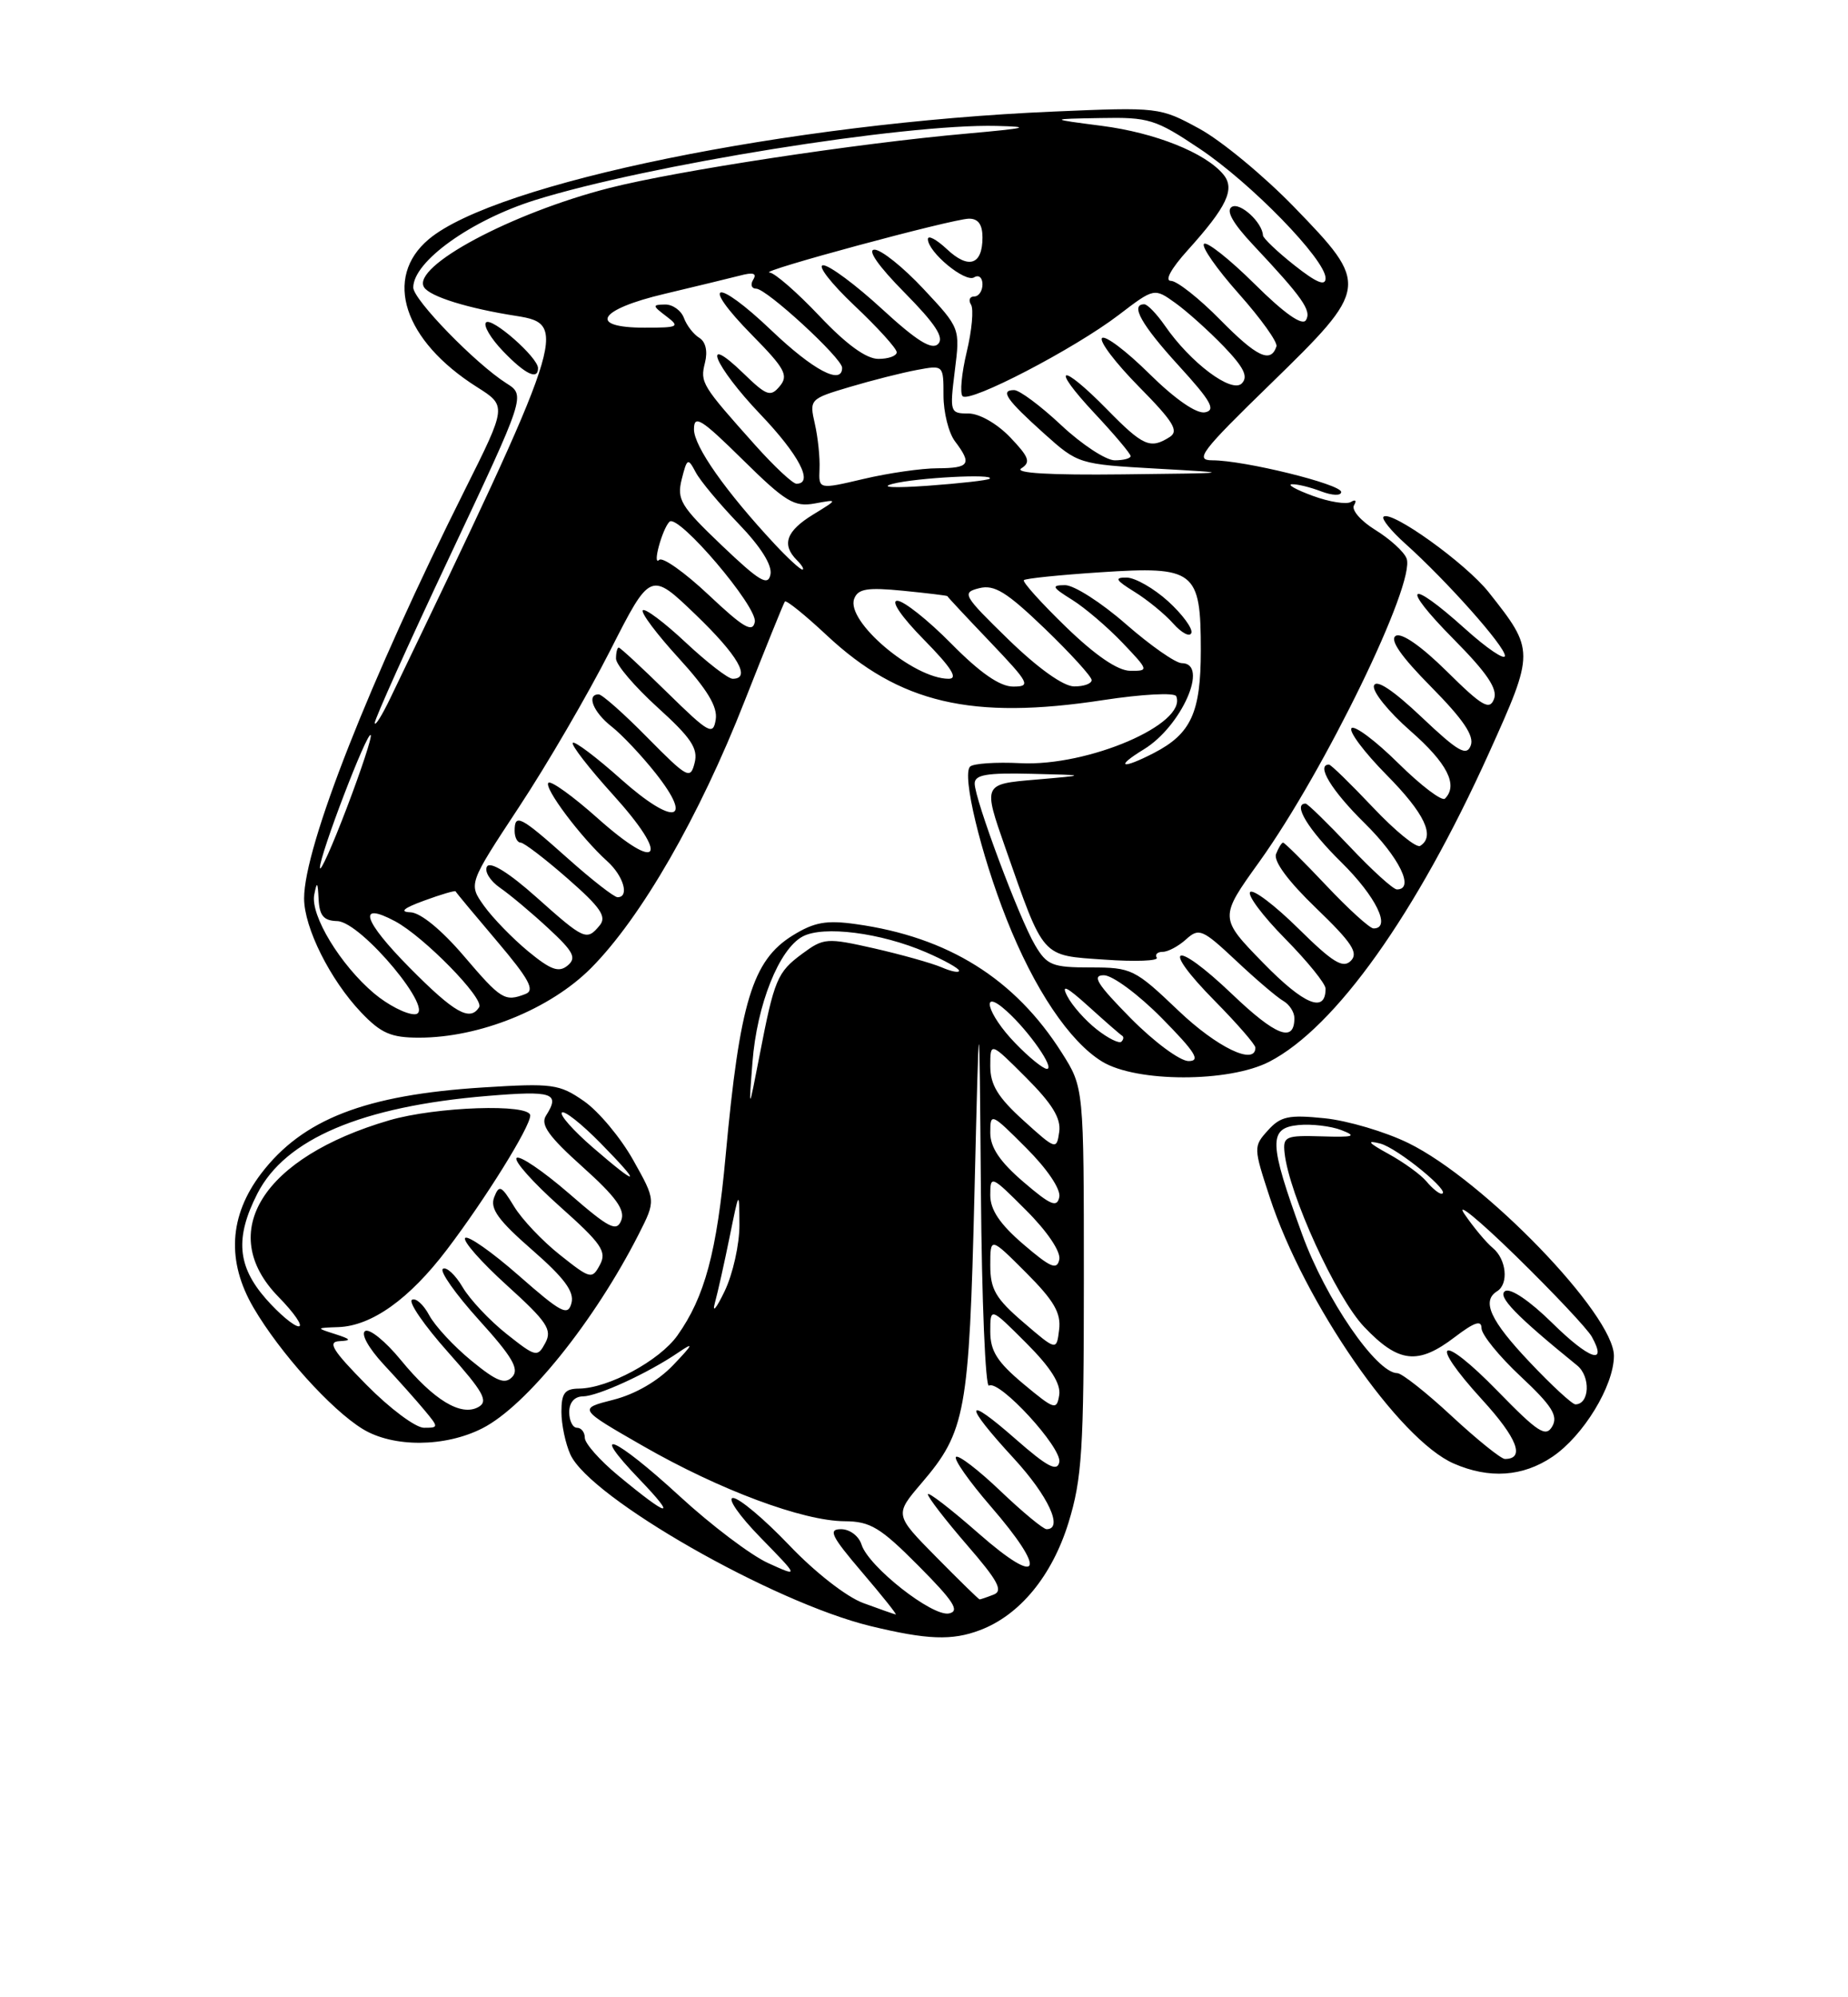 <?xml version="1.0" encoding="UTF-8" standalone="no"?>
<!DOCTYPE svg PUBLIC "-//W3C//DTD SVG 1.1//EN" "http://www.w3.org/Graphics/SVG/1.1/DTD/svg11.dtd" >
<svg xmlns="http://www.w3.org/2000/svg" xmlns:xlink="http://www.w3.org/1999/xlink" version="1.1" viewBox="0 0 237 256">
 <g >
 <path fill="currentColor"
d=" M 125.68 208.94 C 130.78 207.02 134.92 201.99 137.03 195.17 C 138.76 189.55 139.00 185.84 139.00 164.09 C 139.00 139.39 139.00 139.39 136.17 134.93 C 130.16 125.45 121.60 120.10 109.79 118.45 C 105.98 117.91 104.43 118.19 101.66 119.90 C 96.50 123.09 94.87 128.43 93.06 148.13 C 91.93 160.50 90.38 166.25 86.87 171.18 C 84.57 174.41 78.01 177.94 74.25 177.98 C 72.43 178.00 72.00 178.56 72.00 180.95 C 72.00 182.58 72.52 185.04 73.15 186.43 C 75.69 192.00 99.12 205.38 111.65 208.42 C 118.92 210.18 122.09 210.30 125.68 208.94 Z  M 199.09 186.72 C 203.05 184.05 206.96 177.65 206.98 173.80 C 207.02 168.53 190.35 151.27 180.62 146.51 C 177.66 145.06 172.82 143.63 169.87 143.33 C 165.27 142.86 164.23 143.08 162.61 144.88 C 160.74 146.94 160.75 147.09 162.84 153.46 C 167.28 167.00 179.41 184.53 186.45 187.59 C 190.99 189.57 195.30 189.28 199.09 186.72 Z  M 61.88 183.06 C 67.51 180.19 76.23 169.36 81.92 158.18 C 84.11 153.86 84.11 153.86 81.20 148.68 C 79.60 145.83 76.77 142.44 74.90 141.14 C 71.73 138.94 70.87 138.82 61.96 139.38 C 46.84 140.33 38.81 143.45 33.49 150.42 C 29.37 155.83 29.04 161.69 32.53 167.64 C 35.91 173.40 42.44 180.66 46.50 183.15 C 50.41 185.55 57.08 185.51 61.88 183.06 Z  M 162.79 136.08 C 171.27 131.70 181.61 117.18 190.94 96.55 C 196.83 83.50 196.83 83.37 190.93 75.92 C 187.99 72.20 178.36 65.30 177.43 66.24 C 177.16 66.51 178.41 68.06 180.22 69.68 C 185.56 74.47 193.00 82.83 193.00 84.05 C 193.00 84.67 190.70 83.12 187.89 80.59 C 180.55 73.99 179.50 74.93 186.42 81.92 C 190.72 86.26 192.10 88.31 191.60 89.60 C 191.03 91.08 190.08 90.53 185.56 86.06 C 182.26 82.80 179.73 81.05 179.00 81.50 C 178.19 82.00 179.68 84.14 183.54 88.04 C 187.65 92.20 189.09 94.32 188.62 95.55 C 188.08 96.97 187.00 96.35 182.31 91.91 C 178.64 88.44 176.49 87.02 176.21 87.88 C 175.96 88.61 178.07 91.22 180.88 93.68 C 185.60 97.81 187.04 100.63 185.31 102.36 C 184.93 102.74 182.24 100.70 179.33 97.83 C 176.43 94.96 173.73 92.94 173.33 93.33 C 172.94 93.73 174.95 96.41 177.81 99.31 C 182.72 104.27 184.10 107.20 182.13 108.42 C 181.65 108.72 178.92 106.50 176.07 103.48 C 173.22 100.47 170.69 98.00 170.44 98.00 C 168.74 98.00 170.76 101.33 175.00 105.50 C 179.47 109.90 181.47 114.00 179.15 114.00 C 178.67 114.00 175.95 111.53 173.09 108.50 C 170.23 105.48 167.69 103.00 167.44 103.00 C 165.74 103.00 167.76 106.33 172.00 110.50 C 176.47 114.90 178.47 119.00 176.15 119.00 C 175.67 119.00 172.95 116.53 170.09 113.50 C 167.23 110.47 164.74 108.00 164.55 108.00 C 164.37 108.00 163.96 108.66 163.65 109.46 C 163.30 110.38 165.22 112.97 168.80 116.41 C 173.38 120.82 174.25 122.14 173.24 123.15 C 172.23 124.17 170.92 123.36 166.52 119.02 C 163.51 116.05 160.73 113.94 160.33 114.33 C 159.94 114.73 161.95 117.41 164.81 120.31 C 167.66 123.20 170.00 126.08 170.00 126.72 C 170.00 129.92 167.26 128.80 162.04 123.46 C 156.35 117.63 156.35 117.63 161.51 110.45 C 169.91 98.73 181.59 74.70 180.39 71.58 C 180.07 70.73 178.27 69.09 176.39 67.93 C 174.52 66.78 173.28 65.35 173.65 64.76 C 174.01 64.17 173.84 63.98 173.27 64.33 C 172.70 64.69 170.49 64.34 168.37 63.56 C 166.24 62.78 165.03 62.11 165.68 62.07 C 166.34 62.03 168.02 62.44 169.43 62.98 C 170.88 63.53 172.00 63.56 172.00 63.06 C 172.00 62.06 159.56 59.00 155.49 59.00 C 153.17 59.00 154.03 57.87 162.94 49.21 C 175.62 36.86 175.67 36.54 165.97 26.54 C 162.10 22.55 156.63 18.03 153.82 16.50 C 148.75 13.74 148.60 13.72 135.10 14.30 C 101.31 15.74 63.56 23.45 54.98 30.67 C 49.12 35.60 51.76 43.66 61.17 49.61 C 65.00 52.03 65.00 52.03 59.63 62.76 C 47.42 87.15 39.00 108.53 39.00 115.15 C 39.00 118.90 42.34 125.58 46.30 129.75 C 48.86 132.44 50.14 133.00 53.74 133.00 C 61.52 133.00 70.57 129.34 75.81 124.07 C 82.23 117.61 89.69 104.66 95.49 89.87 C 98.17 83.07 100.49 77.32 100.66 77.10 C 100.83 76.88 103.24 78.82 106.02 81.42 C 115.35 90.15 124.62 92.32 141.50 89.73 C 146.47 88.97 150.66 88.75 150.85 89.24 C 152.27 92.79 139.56 98.25 130.89 97.82 C 127.72 97.66 124.80 97.86 124.41 98.26 C 123.34 99.32 125.76 109.39 129.09 117.81 C 132.64 126.78 137.17 133.52 141.35 136.07 C 145.75 138.75 157.61 138.76 162.79 136.08 Z  M 110.72 205.47 C 108.56 204.68 104.49 201.50 101.20 198.04 C 98.03 194.72 94.80 192.00 94.01 192.00 C 93.22 192.00 94.81 194.29 97.54 197.08 C 102.50 202.16 102.50 202.16 98.50 200.34 C 96.30 199.34 91.19 195.48 87.15 191.76 C 78.79 184.08 75.31 182.63 82.04 189.64 C 86.95 194.76 85.81 194.54 79.25 189.10 C 76.91 187.16 75.00 185.00 75.00 184.29 C 75.00 183.58 74.55 183.00 74.00 183.00 C 73.45 183.00 73.00 182.10 73.00 181.00 C 73.00 179.77 73.67 178.99 74.75 178.98 C 76.69 178.95 83.12 176.00 87.00 173.35 C 89.04 171.96 88.92 172.26 86.35 174.95 C 84.40 177.00 81.49 178.69 78.67 179.41 C 74.14 180.56 74.14 180.56 82.49 185.35 C 92.31 190.98 102.96 194.95 108.32 194.98 C 111.62 195.00 112.90 195.77 117.82 200.72 C 122.33 205.26 123.13 206.51 121.70 206.80 C 119.56 207.23 111.39 200.81 110.49 197.98 C 110.14 196.87 108.98 196.00 107.86 196.00 C 106.17 196.00 106.60 196.88 110.54 201.50 C 113.13 204.53 115.08 206.97 114.87 206.93 C 114.67 206.89 112.80 206.24 110.72 205.47 Z  M 120.07 199.57 C 114.72 194.15 114.72 194.15 118.18 190.10 C 123.84 183.49 124.29 181.04 124.97 153.00 C 125.59 127.50 125.59 127.50 125.80 152.81 C 125.91 166.73 126.38 177.89 126.83 177.60 C 128.15 176.79 136.23 185.58 135.85 187.41 C 135.58 188.68 134.31 188.01 130.25 184.45 C 123.62 178.63 123.50 179.86 130.01 186.92 C 134.44 191.73 136.42 196.00 134.22 196.00 C 133.79 196.00 131.12 193.79 128.29 191.09 C 125.46 188.39 122.90 186.43 122.60 186.74 C 122.30 187.04 124.29 189.87 127.02 193.03 C 134.40 201.54 133.52 203.58 125.50 196.54 C 121.92 193.40 119.00 191.15 119.00 191.53 C 119.00 191.91 121.25 194.83 124.00 198.01 C 128.00 202.62 128.69 203.91 127.42 204.39 C 126.55 204.73 125.75 205.00 125.63 205.00 C 125.52 205.00 123.02 202.56 120.07 199.57 Z  M 131.25 177.38 C 127.90 174.58 127.00 173.17 127.00 170.68 C 127.00 167.53 127.00 167.53 131.59 172.12 C 134.73 175.25 136.07 177.37 135.84 178.81 C 135.52 180.79 135.24 180.70 131.25 177.38 Z  M 131.25 169.49 C 127.69 166.44 127.00 165.25 127.00 162.19 C 127.00 158.53 127.00 158.53 131.58 163.11 C 135.17 166.70 136.09 168.28 135.83 170.42 C 135.50 173.14 135.50 173.14 131.25 169.49 Z  M 91.68 167.00 C 92.06 165.62 92.91 161.80 93.58 158.50 C 94.80 152.50 94.80 152.50 94.83 157.00 C 94.84 159.47 93.99 163.30 92.93 165.50 C 91.87 167.70 91.31 168.38 91.68 167.00 Z  M 131.25 159.49 C 128.23 156.90 127.00 155.07 127.00 153.19 C 127.00 150.59 127.11 150.63 131.60 155.13 C 134.31 157.83 136.06 160.43 135.85 161.43 C 135.56 162.83 134.74 162.48 131.25 159.49 Z  M 131.25 151.49 C 128.23 148.90 127.00 147.07 127.00 145.19 C 127.00 142.59 127.11 142.63 131.60 147.13 C 134.31 149.83 136.06 152.43 135.85 153.43 C 135.56 154.83 134.74 154.48 131.25 151.49 Z  M 131.25 143.61 C 127.98 140.65 127.00 139.05 127.00 136.65 C 127.00 133.53 127.00 133.53 131.59 138.12 C 134.95 141.48 136.09 143.34 135.84 145.08 C 135.51 147.41 135.41 147.38 131.25 143.61 Z  M 96.50 136.16 C 97.07 128.76 99.91 121.65 102.94 120.03 C 105.60 118.61 112.95 119.55 118.75 122.05 C 121.09 123.06 123.00 124.13 123.00 124.42 C 123.00 124.72 121.99 124.52 120.75 123.98 C 119.51 123.45 115.63 122.36 112.13 121.56 C 106.02 120.18 105.64 120.21 102.89 122.24 C 99.67 124.62 99.30 125.49 97.38 135.44 C 96.01 142.50 96.01 142.50 96.50 136.16 Z  M 130.20 133.70 C 126.56 129.95 125.63 126.45 129.11 129.60 C 131.99 132.20 135.33 137.00 134.26 137.00 C 133.78 137.00 131.95 135.52 130.20 133.70 Z  M 186.17 181.50 C 182.91 178.47 179.77 176.00 179.20 176.00 C 176.53 176.00 170.00 166.49 166.99 158.19 C 162.71 146.43 162.65 144.58 166.53 144.20 C 168.20 144.04 170.68 144.33 172.03 144.85 C 174.07 145.64 173.62 145.78 169.50 145.65 C 164.87 145.51 164.52 145.67 164.74 147.75 C 165.30 153.07 171.34 166.27 174.94 170.06 C 179.36 174.71 181.84 174.99 186.57 171.38 C 189.09 169.46 190.00 169.16 190.00 170.24 C 190.00 171.06 192.26 173.84 195.02 176.42 C 199.02 180.16 199.84 181.46 199.08 182.81 C 198.25 184.26 197.27 183.63 192.08 178.31 C 184.70 170.74 183.00 171.65 190.07 179.39 C 194.60 184.34 195.62 187.00 193.00 187.00 C 192.51 187.00 189.44 184.53 186.17 181.50 Z  M 196.15 174.56 C 191.12 169.25 189.98 166.75 192.00 165.50 C 193.51 164.57 193.20 161.41 191.45 159.96 C 190.60 159.26 188.96 157.29 187.80 155.59 C 186.65 153.89 189.62 156.32 194.42 161.00 C 199.21 165.68 203.59 170.33 204.15 171.34 C 206.21 175.07 203.81 174.24 199.07 169.57 C 196.20 166.74 193.71 165.06 193.03 165.48 C 191.98 166.13 194.43 168.66 202.26 175.01 C 204.02 176.44 203.86 180.00 202.04 180.00 C 201.63 180.00 198.97 177.55 196.15 174.56 Z  M 182.94 151.43 C 182.23 150.57 180.04 148.98 178.07 147.90 C 175.47 146.47 175.18 146.11 177.00 146.57 C 179.22 147.13 186.38 153.00 184.85 153.00 C 184.52 153.00 183.66 152.29 182.94 151.43 Z  M 47.00 177.50 C 42.65 173.09 41.96 171.98 43.53 171.90 C 45.12 171.82 45.02 171.65 43.00 171.00 C 40.50 170.20 40.50 170.20 43.38 170.10 C 47.67 169.95 52.50 166.51 57.32 160.16 C 62.27 153.65 68.00 144.43 68.00 142.98 C 68.00 141.43 55.93 141.84 49.93 143.59 C 33.69 148.33 27.64 157.95 35.70 166.21 C 37.74 168.29 38.91 170.00 38.31 170.00 C 37.70 170.00 35.81 168.41 34.10 166.47 C 30.43 162.28 30.13 158.63 33.00 153.00 C 36.58 145.98 46.38 141.81 62.50 140.47 C 70.92 139.77 71.87 140.09 70.02 143.00 C 69.28 144.15 70.37 145.67 74.71 149.56 C 78.96 153.37 80.19 155.06 79.68 156.40 C 79.09 157.94 78.15 157.47 72.96 152.96 C 69.64 150.09 66.62 148.04 66.25 148.42 C 65.88 148.79 68.37 151.58 71.78 154.62 C 77.15 159.40 77.85 160.42 76.94 162.11 C 75.93 164.00 75.72 163.95 71.82 160.85 C 69.58 159.08 66.92 156.28 65.92 154.62 C 64.29 151.94 64.01 151.82 63.37 153.47 C 62.82 154.92 63.91 156.42 68.23 160.19 C 72.37 163.80 73.67 165.55 73.29 167.01 C 72.84 168.73 72.02 168.31 66.54 163.50 C 63.11 160.49 60.02 158.32 59.66 158.67 C 59.30 159.03 61.71 161.76 65.00 164.74 C 70.16 169.41 70.84 170.43 69.94 172.12 C 68.93 174.00 68.73 173.96 64.96 170.97 C 62.79 169.25 60.26 166.56 59.33 164.98 C 58.40 163.40 57.26 162.34 56.80 162.63 C 56.34 162.91 58.42 165.86 61.42 169.18 C 65.70 173.90 66.63 175.48 65.70 176.48 C 64.76 177.48 63.69 177.06 60.45 174.40 C 58.21 172.57 55.77 169.94 55.04 168.57 C 54.30 167.19 53.31 166.31 52.83 166.60 C 52.35 166.90 54.43 169.91 57.45 173.30 C 62.01 178.42 62.67 179.60 61.36 180.34 C 59.13 181.59 55.62 179.46 51.39 174.30 C 49.44 171.92 47.39 170.26 46.83 170.60 C 46.25 170.96 47.26 172.78 49.19 174.87 C 51.05 176.86 53.41 179.51 54.44 180.75 C 56.27 182.95 56.27 183.00 54.37 183.00 C 53.30 183.00 49.99 180.53 47.00 177.50 Z  M 76.00 147.05 C 73.53 144.91 71.75 142.91 72.06 142.60 C 72.37 142.29 74.60 144.06 77.02 146.52 C 82.41 152.02 82.00 152.23 76.00 147.05 Z  M 145.00 130.50 C 140.70 126.14 139.98 125.00 141.57 125.00 C 142.67 125.00 146.01 127.47 149.00 130.50 C 153.30 134.86 154.02 136.00 152.43 136.00 C 151.33 136.00 147.99 133.53 145.00 130.50 Z  M 151.09 129.50 C 145.54 124.21 145.11 124.00 139.88 124.00 C 134.95 124.00 134.27 123.73 132.74 121.14 C 130.70 117.69 125.00 102.44 125.00 100.43 C 125.00 99.30 126.54 99.04 132.25 99.18 C 139.50 99.35 139.50 99.35 132.79 99.93 C 126.07 100.50 126.07 100.50 128.92 108.63 C 133.96 122.98 133.46 122.43 141.67 123.00 C 145.60 123.28 148.60 123.16 148.35 122.75 C 148.09 122.34 148.44 122.00 149.11 122.00 C 149.79 122.00 151.14 121.28 152.12 120.39 C 153.77 118.90 154.21 119.09 158.53 123.14 C 161.08 125.54 163.81 127.86 164.59 128.30 C 165.36 128.74 166.00 129.73 166.00 130.49 C 166.00 133.70 163.63 132.79 157.99 127.40 C 150.55 120.31 148.68 121.09 155.81 128.31 C 158.66 131.20 161.00 133.89 161.00 134.28 C 161.00 136.63 156.06 134.25 151.09 129.50 Z  M 140.65 131.94 C 139.18 130.79 137.48 128.87 136.87 127.67 C 136.05 126.09 136.80 126.46 139.61 129.00 C 141.74 130.93 143.67 132.61 143.91 132.75 C 144.14 132.89 144.10 133.23 143.82 133.51 C 143.54 133.80 142.11 133.09 140.65 131.94 Z  M 47.98 127.33 C 43.65 123.68 39.79 117.32 40.30 114.68 C 40.65 112.90 40.75 113.01 40.86 115.25 C 40.97 117.38 41.51 118.01 43.25 118.06 C 46.34 118.13 56.19 130.00 53.16 130.00 C 52.05 130.00 49.73 128.80 47.98 127.33 Z  M 52.53 124.03 C 46.56 117.99 45.77 115.47 50.67 118.08 C 54.37 120.06 62.13 127.98 61.45 129.09 C 60.28 130.97 58.27 129.83 52.53 124.03 Z  M 59.46 122.50 C 56.60 119.16 53.92 116.97 52.63 116.93 C 51.19 116.88 51.77 116.39 54.41 115.43 C 56.56 114.64 58.37 114.11 58.43 114.25 C 58.48 114.39 60.88 117.27 63.75 120.65 C 67.86 125.50 68.63 126.93 67.40 127.40 C 64.73 128.43 64.28 128.15 59.46 122.50 Z  M 67.73 121.93 C 65.72 120.27 63.18 117.65 62.07 116.10 C 60.07 113.29 60.07 113.29 66.56 103.44 C 70.14 98.02 75.39 89.01 78.24 83.41 C 83.42 73.22 83.42 73.22 89.21 78.78 C 94.64 84.00 96.37 87.00 93.96 87.00 C 93.38 87.00 90.68 84.91 87.94 82.35 C 85.21 79.79 82.73 77.93 82.44 78.22 C 82.15 78.51 84.22 81.27 87.03 84.34 C 90.70 88.36 92.05 90.59 91.79 92.22 C 91.46 94.31 90.93 94.01 85.56 88.75 C 82.34 85.59 79.54 83.00 79.35 83.00 C 79.16 83.00 79.00 83.64 79.00 84.42 C 79.00 85.20 81.40 88.01 84.33 90.67 C 88.64 94.57 89.56 95.94 89.08 97.79 C 88.54 99.94 88.17 99.74 83.03 94.54 C 80.03 91.49 77.22 89.00 76.78 89.00 C 75.17 89.00 76.08 91.28 78.43 93.12 C 79.77 94.17 82.30 96.86 84.06 99.08 C 89.07 105.40 86.39 105.88 79.65 99.88 C 76.49 97.06 73.70 94.96 73.46 95.21 C 73.21 95.46 75.54 98.47 78.64 101.89 C 85.96 109.98 84.62 111.98 76.65 104.88 C 73.49 102.06 70.65 100.02 70.33 100.33 C 69.71 100.96 74.50 107.34 77.89 110.40 C 79.98 112.29 80.75 115.00 79.20 115.00 C 78.76 115.00 75.87 112.75 72.79 110.00 C 66.72 104.59 66.00 104.22 66.00 106.50 C 66.00 107.33 66.35 108.00 66.77 108.00 C 67.19 108.00 69.90 110.07 72.80 112.61 C 77.02 116.30 77.84 117.49 76.91 118.61 C 75.24 120.62 74.96 120.50 68.77 114.98 C 65.27 111.86 62.88 110.38 62.46 111.06 C 62.09 111.67 62.84 112.90 64.14 113.80 C 65.44 114.70 68.23 117.04 70.35 119.01 C 73.57 121.99 73.97 122.78 72.79 123.76 C 71.66 124.69 70.63 124.32 67.73 121.93 Z  M 41.03 111.22 C 40.99 109.62 47.07 93.74 47.54 94.21 C 47.74 94.40 46.36 98.59 44.48 103.53 C 42.60 108.46 41.05 111.92 41.03 111.22 Z  M 146.70 96.04 C 151.54 93.09 155.10 85.00 151.56 85.00 C 150.77 85.00 147.55 82.75 144.40 80.00 C 141.26 77.25 137.75 75.00 136.59 75.00 C 134.79 75.01 134.91 75.27 137.50 76.88 C 139.15 77.91 142.05 80.39 143.95 82.38 C 147.34 85.94 147.35 86.00 144.95 85.98 C 143.35 85.97 140.49 84.02 136.71 80.36 C 133.52 77.27 131.09 74.57 131.31 74.36 C 131.52 74.14 135.95 73.69 141.14 73.35 C 153.25 72.55 154.00 73.13 154.00 83.35 C 154.00 91.33 152.76 94.04 147.99 96.51 C 143.82 98.66 142.93 98.34 146.70 96.04 Z  M 149.82 77.08 C 147.99 75.42 145.60 74.05 144.50 74.03 C 142.87 74.01 143.06 74.35 145.50 75.86 C 147.15 76.88 149.39 78.71 150.47 79.93 C 151.56 81.15 152.60 81.69 152.79 81.12 C 152.98 80.56 151.64 78.74 149.82 77.08 Z  M 48.06 92.67 C 48.03 92.21 52.36 82.58 57.70 71.26 C 67.40 50.68 67.40 50.68 64.95 49.13 C 60.99 46.62 53.00 38.41 53.00 36.85 C 53.00 33.52 60.40 28.22 68.64 25.64 C 83.06 21.14 115.98 15.85 127.80 16.14 C 132.44 16.25 131.73 16.43 124.03 17.12 C 109.89 18.37 86.77 21.89 78.13 24.10 C 65.57 27.31 52.75 34.17 54.38 36.81 C 55.12 38.01 60.01 39.53 66.25 40.50 C 72.95 41.55 72.55 42.76 50.05 89.50 C 48.99 91.70 48.10 93.13 48.06 92.67 Z  M 69.00 47.19 C 69.00 45.81 63.06 40.60 62.33 41.33 C 61.96 41.71 62.93 43.37 64.51 45.01 C 67.34 47.96 69.00 48.77 69.00 47.19 Z  M 122.00 82.50 C 119.01 79.47 115.89 77.00 115.07 77.00 C 114.20 77.00 115.63 79.09 118.50 82.00 C 122.02 85.58 122.92 87.00 121.66 87.00 C 117.16 87.00 108.44 79.62 109.55 76.74 C 110.04 75.46 111.23 75.27 115.83 75.72 C 118.95 76.03 121.50 76.34 121.50 76.41 C 121.50 76.49 123.96 79.12 126.97 82.27 C 132.04 87.59 132.25 88.00 129.93 88.00 C 128.23 88.00 125.70 86.25 122.00 82.50 Z  M 129.34 81.98 C 123.50 76.29 123.31 75.96 125.58 75.39 C 127.53 74.90 129.09 75.87 133.99 80.57 C 137.29 83.75 140.00 86.72 140.00 87.17 C 140.00 87.63 138.99 87.99 137.75 87.98 C 136.37 87.97 133.12 85.65 129.34 81.98 Z  M 90.89 76.26 C 87.82 73.37 84.97 71.35 84.54 71.76 C 83.61 72.63 84.93 67.79 85.86 66.87 C 86.96 65.79 97.19 77.80 96.80 79.72 C 96.52 81.15 95.34 80.45 90.89 76.26 Z  M 92.57 69.91 C 87.28 64.87 86.78 64.03 87.43 61.42 C 88.11 58.72 88.23 58.66 89.21 60.51 C 89.78 61.61 92.27 64.58 94.72 67.13 C 97.56 70.07 99.05 72.44 98.81 73.63 C 98.50 75.17 97.41 74.52 92.57 69.91 Z  M 99.36 69.75 C 93.07 63.00 89.00 57.22 89.00 55.03 C 89.00 53.10 89.91 53.66 95.25 58.92 C 100.75 64.34 101.86 65.01 104.50 64.53 C 107.50 63.98 107.50 63.98 104.25 65.97 C 100.82 68.08 100.21 69.81 102.20 71.80 C 102.86 72.46 103.17 73.00 102.90 73.00 C 102.62 73.00 101.03 71.54 99.36 69.75 Z  M 105.10 60.12 C 105.17 58.68 104.90 56.07 104.50 54.32 C 103.79 51.19 103.85 51.12 108.97 49.60 C 111.82 48.75 115.70 47.77 117.58 47.42 C 121.00 46.78 121.00 46.78 121.00 50.70 C 121.00 52.85 121.66 55.49 122.47 56.56 C 124.68 59.48 124.35 60.00 120.25 60.02 C 118.19 60.02 113.91 60.64 110.74 61.39 C 104.99 62.74 104.99 62.74 105.10 60.12 Z  M 114.50 62.01 C 117.53 61.23 127.69 60.69 126.92 61.36 C 126.69 61.56 123.12 61.96 119.00 62.26 C 114.61 62.57 112.74 62.47 114.50 62.01 Z  M 96.89 57.10 C 89.97 49.36 89.77 49.04 90.41 46.49 C 90.78 45.02 90.50 43.80 89.68 43.30 C 88.95 42.86 88.06 41.71 87.71 40.75 C 87.35 39.79 86.26 39.01 85.28 39.03 C 83.64 39.06 83.66 39.18 85.44 40.53 C 87.24 41.89 87.03 42.00 82.69 42.00 C 75.33 42.00 76.70 39.67 85.25 37.66 C 89.24 36.71 93.58 35.66 94.91 35.32 C 96.59 34.87 97.10 35.03 96.60 35.84 C 96.20 36.48 96.38 37.00 96.98 37.00 C 98.31 37.00 108.00 45.91 108.00 47.14 C 108.00 49.42 104.29 47.46 98.92 42.34 C 91.73 35.49 89.64 36.03 96.47 42.97 C 100.66 47.22 101.15 48.12 100.01 49.49 C 98.82 50.92 98.33 50.75 95.34 47.85 C 89.75 42.43 91.59 46.89 97.50 53.09 C 102.49 58.31 104.40 62.00 102.14 62.00 C 101.66 62.00 99.30 59.79 96.89 57.10 Z  M 130.98 60.03 C 132.22 59.25 131.98 58.59 129.55 56.05 C 127.86 54.29 125.60 53.00 124.20 53.00 C 121.84 53.00 121.79 52.84 122.45 47.53 C 123.14 42.06 123.14 42.06 118.43 37.03 C 115.84 34.26 113.02 32.00 112.15 32.00 C 111.18 32.00 112.65 34.11 115.99 37.49 C 119.96 41.51 121.12 43.28 120.31 44.09 C 119.50 44.90 117.57 43.70 113.11 39.60 C 109.76 36.52 106.37 34.00 105.57 34.00 C 104.77 34.00 106.57 36.32 109.56 39.15 C 112.55 41.97 115.00 44.67 115.00 45.15 C 115.00 45.62 113.94 46.00 112.65 46.00 C 111.09 46.00 108.53 44.14 105.09 40.50 C 102.23 37.48 99.35 34.97 98.69 34.93 C 97.04 34.83 122.08 28.07 124.25 28.03 C 125.45 28.01 126.00 28.77 126.00 30.44 C 126.00 33.97 124.21 34.55 121.43 31.93 C 120.09 30.68 119.00 30.10 119.00 30.65 C 119.00 32.31 123.77 36.26 124.93 35.55 C 125.52 35.18 126.00 35.58 126.00 36.44 C 126.00 37.30 125.52 38.00 124.94 38.00 C 124.36 38.00 124.17 38.47 124.53 39.05 C 124.89 39.62 124.64 42.35 123.98 45.10 C 123.32 47.86 123.08 50.41 123.45 50.78 C 124.36 51.69 137.78 44.71 143.47 40.37 C 148.03 36.89 148.03 36.89 150.77 38.86 C 152.27 39.94 155.05 42.44 156.95 44.41 C 159.54 47.11 160.11 48.29 159.25 49.15 C 157.95 50.45 152.67 46.49 149.40 41.75 C 148.35 40.24 147.16 39.00 146.75 39.00 C 144.90 39.00 146.39 41.64 151.16 46.86 C 155.31 51.40 155.97 52.57 154.54 52.85 C 153.44 53.06 150.71 51.17 147.40 47.91 C 144.46 45.00 141.73 42.94 141.33 43.33 C 140.94 43.73 143.07 46.53 146.06 49.56 C 150.50 54.06 151.23 55.25 150.00 56.02 C 147.52 57.59 146.60 57.19 142.00 52.50 C 135.99 46.37 134.57 46.77 140.36 52.96 C 142.91 55.68 145.00 58.16 145.00 58.46 C 145.00 58.76 144.08 59.00 142.96 59.00 C 141.83 59.00 138.75 56.98 136.10 54.50 C 133.46 52.02 130.74 50.00 130.06 50.00 C 128.21 50.00 129.06 51.22 133.89 55.56 C 138.26 59.48 138.35 59.50 148.39 60.07 C 158.39 60.63 158.34 60.64 144.00 60.80 C 134.65 60.91 130.03 60.64 130.98 60.03 Z  M 156.51 41.01 C 153.80 38.25 150.94 36.00 150.17 36.00 C 149.33 36.00 150.18 34.44 152.30 32.09 C 157.36 26.48 158.43 24.22 156.89 22.36 C 154.58 19.58 148.14 17.01 141.29 16.13 C 134.50 15.25 134.50 15.25 141.14 15.13 C 147.32 15.01 148.18 15.27 153.82 19.04 C 160.45 23.46 170.00 33.28 170.00 35.66 C 170.00 36.73 168.82 36.23 166.00 34.00 C 163.80 32.26 161.99 30.53 161.97 30.17 C 161.89 28.50 159.02 25.87 157.97 26.52 C 157.20 27.00 158.10 28.61 160.69 31.37 C 167.08 38.17 168.23 39.82 167.48 41.04 C 167.01 41.79 164.72 40.19 160.91 36.41 C 157.69 33.22 154.76 30.91 154.41 31.26 C 154.05 31.62 156.07 34.50 158.89 37.67 C 161.71 40.84 163.88 43.87 163.70 44.40 C 162.97 46.60 161.19 45.76 156.51 41.01 Z "/>
</g>
</svg>